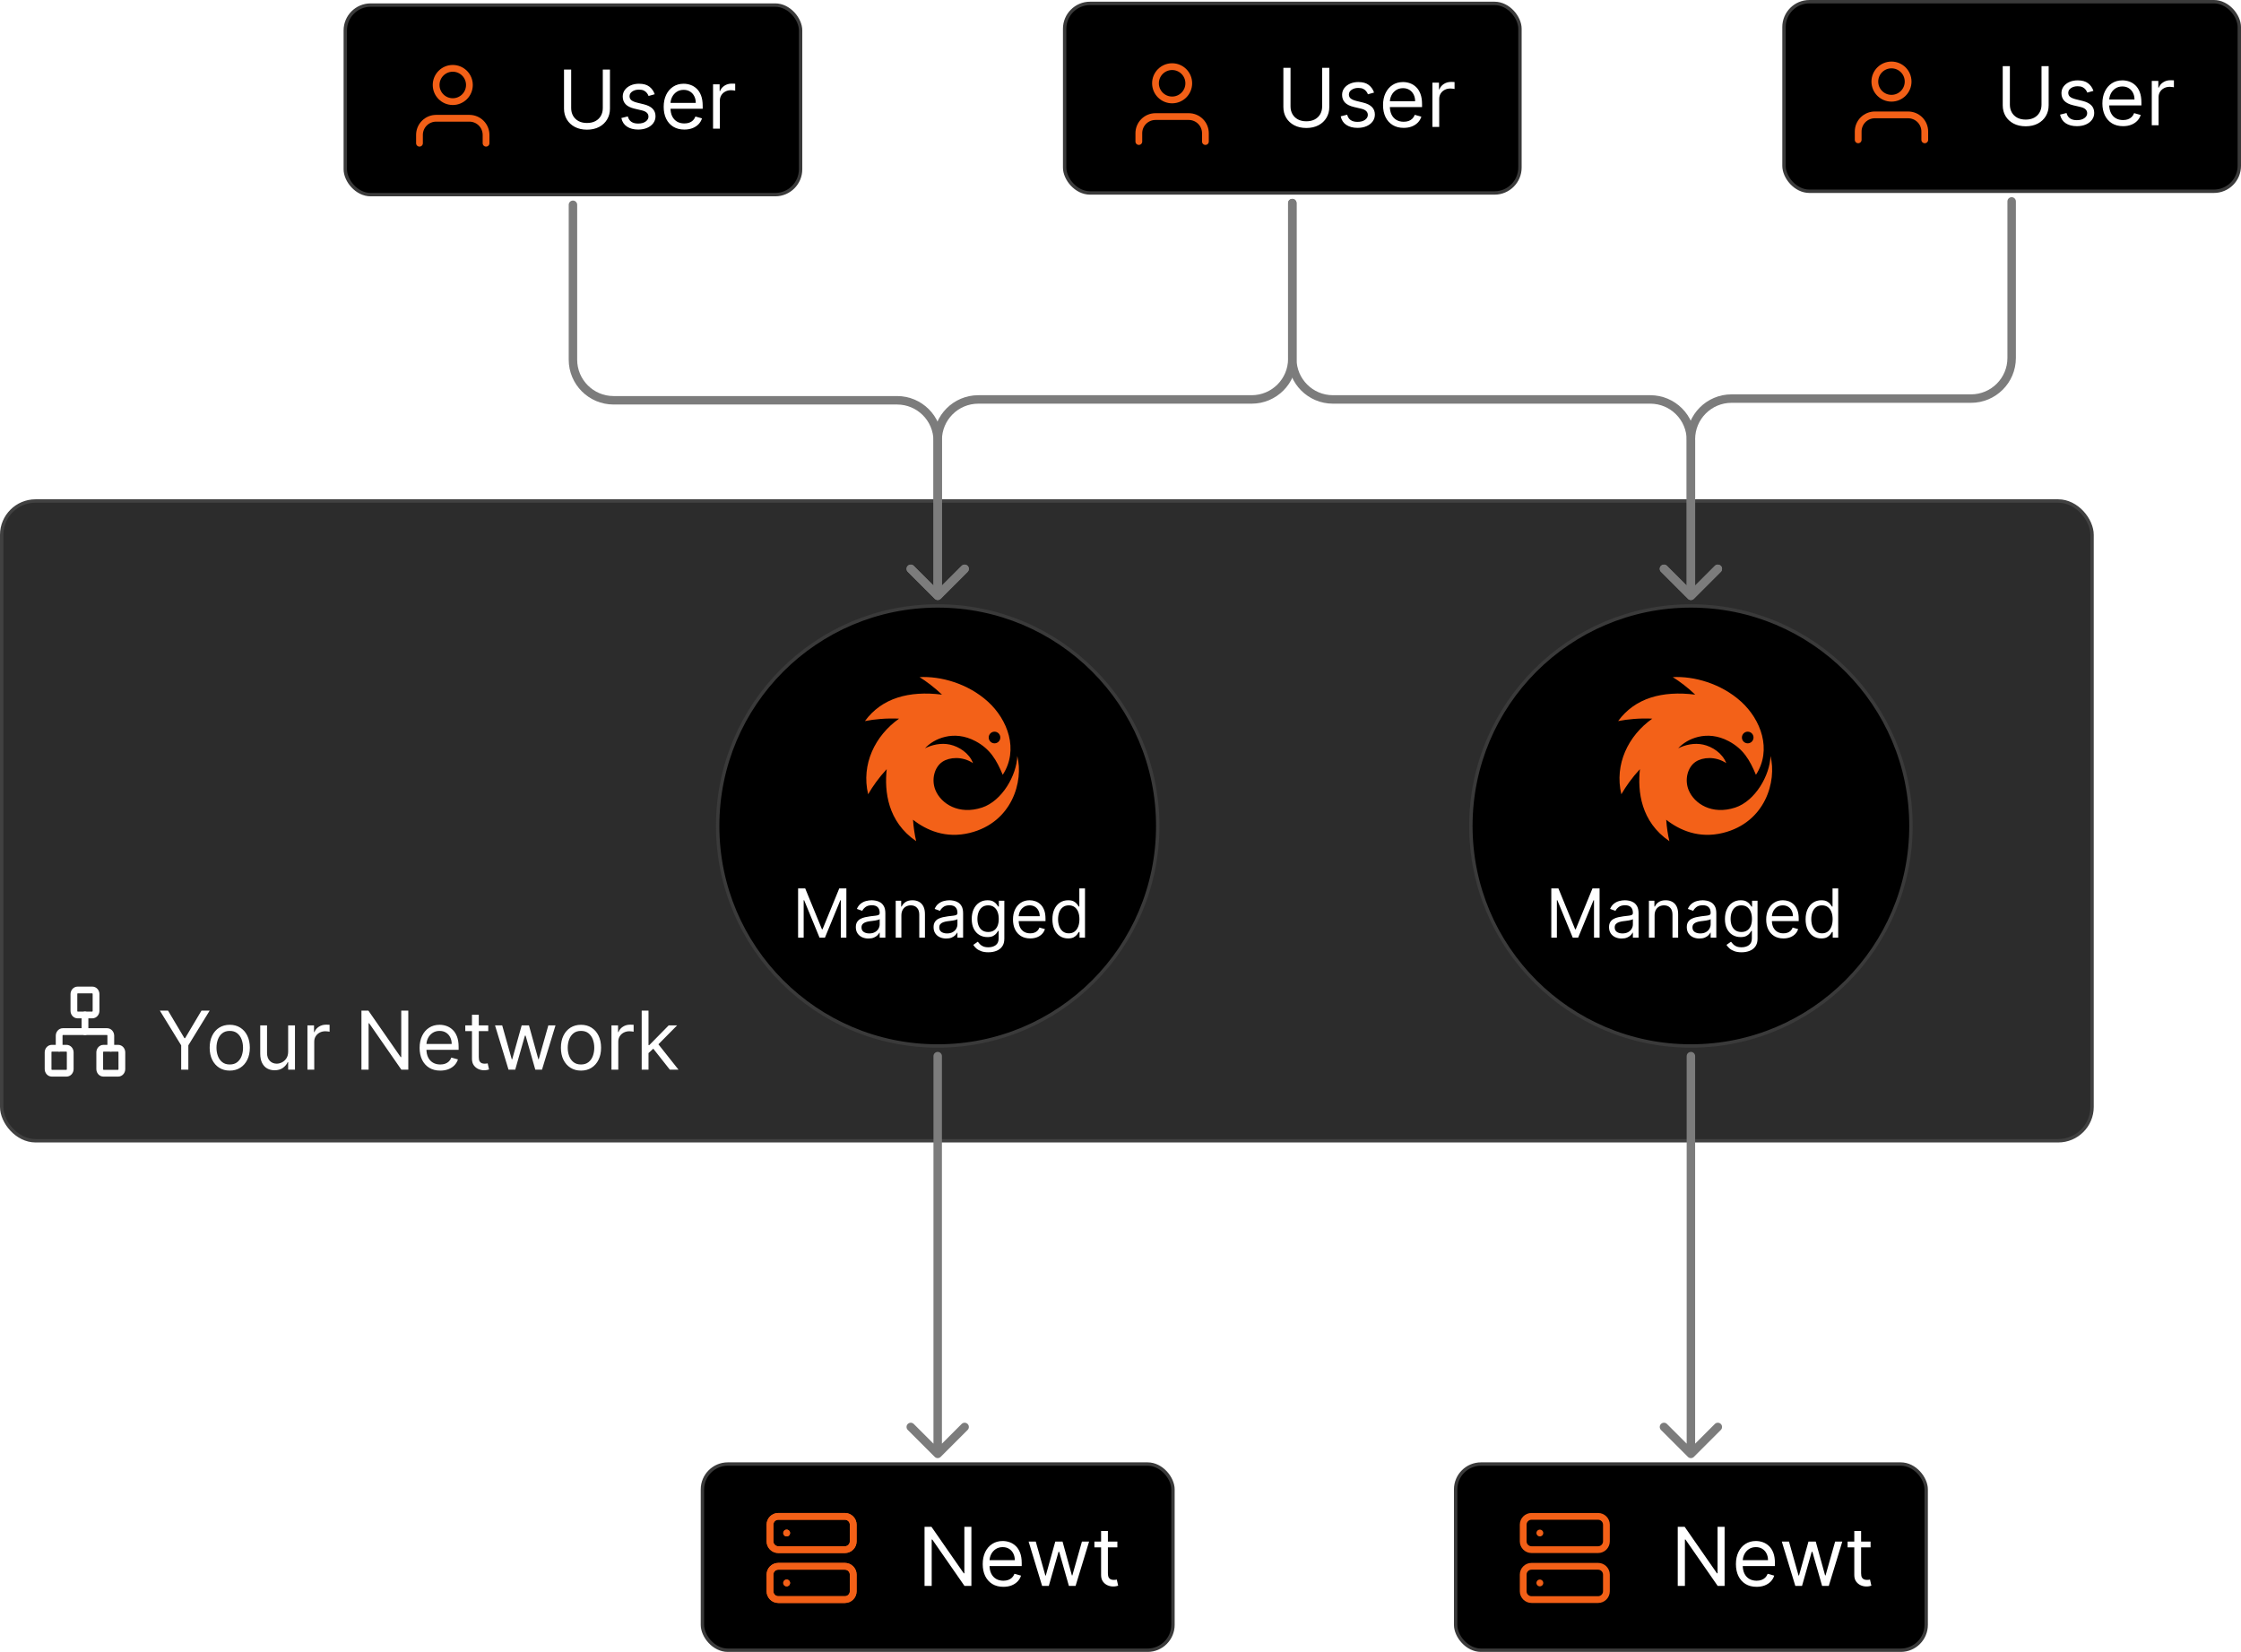 <svg width="1324" height="976" viewBox="0 0 1324 976" fill="none" xmlns="http://www.w3.org/2000/svg">
<rect x="1" y="296" width="1235" height="378" rx="20" fill="#2C2C2C" stroke="#414141" stroke-width="2"/>
<path d="M94.431 597.091H99.272L108.954 613.386H109.363L119.045 597.091H123.886L111.272 617.614V632H107.045V617.614L94.431 597.091ZM135.741 632.545C133.377 632.545 131.304 631.983 129.519 630.858C127.747 629.733 126.36 628.159 125.36 626.136C124.372 624.114 123.877 621.75 123.877 619.045C123.877 616.318 124.372 613.937 125.36 611.903C126.36 609.869 127.747 608.29 129.519 607.165C131.304 606.04 133.377 605.477 135.741 605.477C138.105 605.477 140.173 606.04 141.946 607.165C143.73 608.29 145.116 609.869 146.105 611.903C147.105 613.937 147.605 616.318 147.605 619.045C147.605 621.75 147.105 624.114 146.105 626.136C145.116 628.159 143.73 629.733 141.946 630.858C140.173 631.983 138.105 632.545 135.741 632.545ZM135.741 628.932C137.536 628.932 139.014 628.472 140.173 627.551C141.332 626.631 142.19 625.42 142.747 623.92C143.304 622.42 143.582 620.795 143.582 619.045C143.582 617.295 143.304 615.665 142.747 614.153C142.19 612.642 141.332 611.42 140.173 610.489C139.014 609.557 137.536 609.091 135.741 609.091C133.946 609.091 132.468 609.557 131.309 610.489C130.15 611.42 129.292 612.642 128.735 614.153C128.179 615.665 127.9 617.295 127.9 619.045C127.9 620.795 128.179 622.42 128.735 623.92C129.292 625.42 130.15 626.631 131.309 627.551C132.468 628.472 133.946 628.932 135.741 628.932ZM170.245 621.295V605.818H174.268V632H170.245V627.568H169.973C169.359 628.898 168.404 630.028 167.109 630.96C165.813 631.881 164.177 632.341 162.2 632.341C160.563 632.341 159.109 631.983 157.836 631.267C156.563 630.54 155.563 629.449 154.836 627.994C154.109 626.528 153.745 624.682 153.745 622.455V605.818H157.768V622.182C157.768 624.091 158.302 625.614 159.37 626.75C160.45 627.886 161.825 628.455 163.495 628.455C164.495 628.455 165.512 628.199 166.546 627.688C167.592 627.176 168.467 626.392 169.171 625.335C169.887 624.278 170.245 622.932 170.245 621.295ZM181.636 632V605.818H185.522V609.773H185.795C186.272 608.477 187.136 607.426 188.386 606.619C189.636 605.812 191.045 605.409 192.613 605.409C192.909 605.409 193.278 605.415 193.721 605.426C194.164 605.437 194.5 605.455 194.727 605.477V609.568C194.59 609.534 194.278 609.483 193.789 609.415C193.312 609.335 192.806 609.295 192.272 609.295C191 609.295 189.863 609.562 188.863 610.097C187.875 610.619 187.09 611.347 186.511 612.278C185.943 613.199 185.659 614.25 185.659 615.432V632H181.636ZM241.223 597.091V632H237.132L218.109 604.591H217.768V632H213.541V597.091H217.632L236.723 624.568H237.063V597.091H241.223ZM260.113 632.545C257.59 632.545 255.414 631.989 253.585 630.875C251.767 629.75 250.363 628.182 249.375 626.17C248.397 624.148 247.909 621.795 247.909 619.114C247.909 616.432 248.397 614.068 249.375 612.023C250.363 609.966 251.738 608.364 253.5 607.216C255.272 606.057 257.34 605.477 259.704 605.477C261.068 605.477 262.414 605.705 263.744 606.159C265.073 606.614 266.284 607.352 267.375 608.375C268.465 609.386 269.335 610.727 269.983 612.398C270.63 614.068 270.954 616.125 270.954 618.568V620.273H250.772V616.795H266.863C266.863 615.318 266.568 614 265.977 612.841C265.397 611.682 264.568 610.767 263.488 610.097C262.42 609.426 261.159 609.091 259.704 609.091C258.102 609.091 256.715 609.489 255.545 610.284C254.386 611.068 253.494 612.091 252.869 613.352C252.244 614.614 251.931 615.966 251.931 617.409V619.727C251.931 621.705 252.272 623.381 252.954 624.756C253.647 626.119 254.608 627.159 255.835 627.875C257.062 628.58 258.488 628.932 260.113 628.932C261.17 628.932 262.125 628.784 262.977 628.489C263.84 628.182 264.585 627.727 265.21 627.125C265.835 626.511 266.318 625.75 266.659 624.841L270.545 625.932C270.136 627.25 269.448 628.409 268.483 629.409C267.517 630.398 266.323 631.17 264.903 631.727C263.483 632.273 261.886 632.545 260.113 632.545ZM288.46 605.818V609.227H274.892V605.818H288.46ZM278.846 599.545H282.869V624.5C282.869 625.636 283.034 626.489 283.363 627.057C283.704 627.614 284.136 627.989 284.659 628.182C285.193 628.364 285.755 628.455 286.346 628.455C286.789 628.455 287.153 628.432 287.437 628.386C287.721 628.33 287.948 628.284 288.119 628.25L288.937 631.864C288.664 631.966 288.284 632.068 287.795 632.17C287.306 632.284 286.687 632.341 285.937 632.341C284.801 632.341 283.687 632.097 282.596 631.608C281.517 631.119 280.619 630.375 279.903 629.375C279.198 628.375 278.846 627.114 278.846 625.591V599.545ZM300.443 632L292.465 605.818H296.693L302.352 625.864H302.625L308.215 605.818H312.511L318.034 625.795H318.306L323.965 605.818H328.193L320.215 632H316.261L310.534 611.886H310.125L304.397 632H300.443ZM343.257 632.545C340.893 632.545 338.819 631.983 337.035 630.858C335.262 629.733 333.876 628.159 332.876 626.136C331.887 624.114 331.393 621.75 331.393 619.045C331.393 616.318 331.887 613.937 332.876 611.903C333.876 609.869 335.262 608.29 337.035 607.165C338.819 606.04 340.893 605.477 343.257 605.477C345.62 605.477 347.688 606.04 349.461 607.165C351.245 608.29 352.632 609.869 353.62 611.903C354.62 613.937 355.12 616.318 355.12 619.045C355.12 621.75 354.62 624.114 353.62 626.136C352.632 628.159 351.245 629.733 349.461 630.858C347.688 631.983 345.62 632.545 343.257 632.545ZM343.257 628.932C345.052 628.932 346.529 628.472 347.688 627.551C348.848 626.631 349.706 625.42 350.262 623.92C350.819 622.42 351.098 620.795 351.098 619.045C351.098 617.295 350.819 615.665 350.262 614.153C349.706 612.642 348.848 611.42 347.688 610.489C346.529 609.557 345.052 609.091 343.257 609.091C341.461 609.091 339.984 609.557 338.825 610.489C337.666 611.42 336.808 612.642 336.251 614.153C335.694 615.665 335.416 617.295 335.416 619.045C335.416 620.795 335.694 622.42 336.251 623.92C336.808 625.42 337.666 626.631 338.825 627.551C339.984 628.472 341.461 628.932 343.257 628.932ZM361.261 632V605.818H365.147V609.773H365.42C365.897 608.477 366.761 607.426 368.011 606.619C369.261 605.812 370.67 605.409 372.238 605.409C372.534 605.409 372.903 605.415 373.346 605.426C373.789 605.437 374.125 605.455 374.352 605.477V609.568C374.215 609.534 373.903 609.483 373.414 609.415C372.937 609.335 372.431 609.295 371.897 609.295C370.625 609.295 369.488 609.562 368.488 610.097C367.5 610.619 366.715 611.347 366.136 612.278C365.568 613.199 365.284 614.25 365.284 615.432V632H361.261ZM382.87 622.455L382.802 617.477H383.62L395.075 605.818H400.052L387.848 618.159H387.507L382.87 622.455ZM379.12 632V597.091H383.143V632H379.12ZM395.757 632L385.529 619.045L388.393 616.25L400.87 632H395.757Z" fill="white"/>
<path d="M69.82 619.333H61.102C59.899 619.333 58.923 620.434 58.923 621.792V631.625C58.923 632.983 59.899 634.083 61.102 634.083H69.82C71.024 634.083 72 632.983 72 631.625V621.792C72 620.434 71.024 619.333 69.82 619.333Z" stroke="white" stroke-width="4" stroke-linecap="round" stroke-linejoin="round"/>
<path d="M39.308 619.333H30.59C29.386 619.333 28.41 620.434 28.41 621.792V631.625C28.41 632.983 29.386 634.083 30.59 634.083H39.308C40.511 634.083 41.487 632.983 41.487 631.625V621.792C41.487 620.434 40.511 619.333 39.308 619.333Z" stroke="white" stroke-width="4" stroke-linecap="round" stroke-linejoin="round"/>
<path d="M54.563 584.917H45.846C44.642 584.917 43.666 586.017 43.666 587.375V597.208C43.666 598.566 44.642 599.667 45.846 599.667H54.563C55.767 599.667 56.743 598.566 56.743 597.208V587.375C56.743 586.017 55.767 584.917 54.563 584.917Z" stroke="white" stroke-width="4" stroke-linecap="round" stroke-linejoin="round"/>
<path d="M34.948 619.333V611.958C34.948 611.306 35.178 610.681 35.587 610.22C35.995 609.759 36.55 609.5 37.128 609.5H63.282C63.86 609.5 64.414 609.759 64.823 610.22C65.232 610.681 65.461 611.306 65.461 611.958V619.333" stroke="white" stroke-width="4" stroke-linecap="round" stroke-linejoin="round"/>
<path d="M50.205 609.5V599.667" stroke="white" stroke-width="4" stroke-linecap="round" stroke-linejoin="round"/>
<rect x="204" y="3" width="269" height="112" rx="15" fill="black" stroke="#3A3A3A" stroke-width="2"/>
<g filter="url(#filter0_d_19_506)">
<path d="M287.166 80.625V75.708C287.166 73.1 286.13 70.599 284.286 68.755C282.442 66.911 279.941 65.875 277.333 65.875H257.666C255.058 65.875 252.557 66.911 250.713 68.755C248.869 70.599 247.833 73.1 247.833 75.708V80.625M277.333 46.208C277.333 51.639 272.93 56.042 267.5 56.042C262.069 56.042 257.666 51.639 257.666 46.208C257.666 40.778 262.069 36.375 267.5 36.375C272.93 36.375 277.333 40.778 277.333 46.208Z" stroke="#F36017" stroke-width="4" stroke-linecap="round" stroke-linejoin="round"/>
</g>
<path d="M356.136 41.091H360.364V64.204C360.364 66.591 359.801 68.722 358.676 70.597C357.563 72.46 355.989 73.932 353.955 75.011C351.92 76.079 349.534 76.614 346.795 76.614C344.057 76.614 341.67 76.079 339.636 75.011C337.602 73.932 336.023 72.46 334.898 70.597C333.784 68.722 333.227 66.591 333.227 64.204V41.091H337.455V63.864C337.455 65.568 337.83 67.085 338.58 68.415C339.33 69.733 340.398 70.773 341.784 71.534C343.182 72.284 344.852 72.659 346.795 72.659C348.739 72.659 350.409 72.284 351.807 71.534C353.205 70.773 354.273 69.733 355.011 68.415C355.761 67.085 356.136 65.568 356.136 63.864V41.091ZM386.805 55.682L383.192 56.705C382.964 56.102 382.629 55.517 382.186 54.949C381.754 54.369 381.163 53.892 380.413 53.517C379.663 53.142 378.703 52.955 377.533 52.955C375.93 52.955 374.595 53.324 373.527 54.062C372.47 54.79 371.942 55.716 371.942 56.841C371.942 57.841 372.305 58.631 373.033 59.21C373.76 59.79 374.896 60.273 376.442 60.659L380.328 61.614C382.669 62.182 384.413 63.051 385.561 64.222C386.709 65.381 387.283 66.875 387.283 68.704C387.283 70.204 386.851 71.546 385.987 72.727C385.135 73.909 383.942 74.841 382.408 75.523C380.874 76.204 379.089 76.546 377.055 76.546C374.385 76.546 372.175 75.966 370.425 74.807C368.675 73.648 367.567 71.954 367.101 69.727L370.919 68.773C371.283 70.182 371.97 71.239 372.982 71.943C374.004 72.648 375.339 73 376.987 73C378.862 73 380.351 72.602 381.453 71.807C382.567 71 383.124 70.034 383.124 68.909C383.124 68 382.805 67.239 382.169 66.625C381.533 66 380.555 65.534 379.237 65.227L374.874 64.204C372.476 63.636 370.714 62.756 369.589 61.562C368.476 60.358 367.919 58.852 367.919 57.045C367.919 55.568 368.334 54.261 369.163 53.125C370.004 51.989 371.146 51.097 372.589 50.449C374.044 49.801 375.692 49.477 377.533 49.477C380.124 49.477 382.158 50.045 383.635 51.182C385.124 52.318 386.18 53.818 386.805 55.682ZM404.315 76.546C401.793 76.546 399.616 75.989 397.787 74.875C395.969 73.75 394.565 72.182 393.577 70.171C392.599 68.148 392.111 65.796 392.111 63.114C392.111 60.432 392.599 58.068 393.577 56.023C394.565 53.966 395.94 52.364 397.702 51.216C399.474 50.057 401.543 49.477 403.906 49.477C405.27 49.477 406.616 49.705 407.946 50.159C409.276 50.614 410.486 51.352 411.577 52.375C412.668 53.386 413.537 54.727 414.185 56.398C414.832 58.068 415.156 60.125 415.156 62.568V64.273H394.974V60.795H411.065C411.065 59.318 410.77 58 410.179 56.841C409.599 55.682 408.77 54.767 407.69 54.097C406.622 53.426 405.361 53.091 403.906 53.091C402.304 53.091 400.918 53.489 399.747 54.284C398.588 55.068 397.696 56.091 397.071 57.352C396.446 58.614 396.134 59.966 396.134 61.409V63.727C396.134 65.704 396.474 67.381 397.156 68.756C397.849 70.119 398.81 71.159 400.037 71.875C401.264 72.579 402.69 72.932 404.315 72.932C405.372 72.932 406.327 72.784 407.179 72.489C408.043 72.182 408.787 71.727 409.412 71.125C410.037 70.511 410.52 69.75 410.861 68.841L414.747 69.932C414.338 71.25 413.651 72.409 412.685 73.409C411.719 74.398 410.526 75.171 409.105 75.727C407.685 76.273 406.088 76.546 404.315 76.546ZM421.276 76V49.818H425.162V53.773H425.435C425.912 52.477 426.776 51.426 428.026 50.619C429.276 49.812 430.685 49.409 432.253 49.409C432.548 49.409 432.918 49.415 433.361 49.426C433.804 49.438 434.139 49.455 434.366 49.477V53.568C434.23 53.534 433.918 53.483 433.429 53.415C432.952 53.335 432.446 53.295 431.912 53.295C430.639 53.295 429.503 53.562 428.503 54.097C427.514 54.619 426.73 55.347 426.151 56.278C425.582 57.199 425.298 58.25 425.298 59.432V76H421.276Z" fill="white"/>
<rect x="629" y="2" width="269" height="112" rx="15" fill="black" stroke="#3A3A3A" stroke-width="2"/>
<g filter="url(#filter1_d_19_506)">
<path d="M712.166 79.625V74.708C712.166 72.1 711.13 69.599 709.286 67.755C707.442 65.911 704.941 64.875 702.333 64.875H682.666C680.058 64.875 677.557 65.911 675.713 67.755C673.869 69.599 672.833 72.1 672.833 74.708V79.625M702.333 45.208C702.333 50.639 697.93 55.042 692.5 55.042C687.069 55.042 682.666 50.639 682.666 45.208C682.666 39.778 687.069 35.375 692.5 35.375C697.93 35.375 702.333 39.778 702.333 45.208Z" stroke="#F36017" stroke-width="4" stroke-linecap="round" stroke-linejoin="round"/>
</g>
<path d="M781.136 40.091H785.364V63.205C785.364 65.591 784.801 67.722 783.676 69.597C782.563 71.46 780.989 72.932 778.955 74.011C776.92 75.079 774.534 75.614 771.795 75.614C769.057 75.614 766.67 75.079 764.636 74.011C762.602 72.932 761.023 71.46 759.898 69.597C758.784 67.722 758.227 65.591 758.227 63.205V40.091H762.455V62.864C762.455 64.568 762.83 66.085 763.58 67.415C764.33 68.733 765.398 69.773 766.784 70.534C768.182 71.284 769.852 71.659 771.795 71.659C773.739 71.659 775.409 71.284 776.807 70.534C778.205 69.773 779.273 68.733 780.011 67.415C780.761 66.085 781.136 64.568 781.136 62.864V40.091ZM811.805 54.682L808.192 55.705C807.964 55.102 807.629 54.517 807.186 53.949C806.754 53.369 806.163 52.892 805.413 52.517C804.663 52.142 803.703 51.955 802.533 51.955C800.93 51.955 799.595 52.324 798.527 53.062C797.47 53.79 796.942 54.716 796.942 55.841C796.942 56.841 797.305 57.631 798.033 58.21C798.76 58.79 799.896 59.273 801.442 59.659L805.328 60.614C807.669 61.182 809.413 62.051 810.561 63.222C811.709 64.381 812.283 65.875 812.283 67.704C812.283 69.204 811.851 70.546 810.987 71.727C810.135 72.909 808.942 73.841 807.408 74.523C805.874 75.204 804.089 75.546 802.055 75.546C799.385 75.546 797.175 74.966 795.425 73.807C793.675 72.648 792.567 70.954 792.101 68.727L795.919 67.773C796.283 69.182 796.97 70.239 797.982 70.943C799.004 71.648 800.339 72 801.987 72C803.862 72 805.351 71.602 806.453 70.807C807.567 70 808.124 69.034 808.124 67.909C808.124 67 807.805 66.239 807.169 65.625C806.533 65 805.555 64.534 804.237 64.227L799.874 63.205C797.476 62.636 795.714 61.756 794.589 60.562C793.476 59.358 792.919 57.852 792.919 56.045C792.919 54.568 793.334 53.261 794.163 52.125C795.004 50.989 796.146 50.097 797.589 49.449C799.044 48.801 800.692 48.477 802.533 48.477C805.124 48.477 807.158 49.045 808.635 50.182C810.124 51.318 811.18 52.818 811.805 54.682ZM829.315 75.546C826.793 75.546 824.616 74.989 822.787 73.875C820.969 72.75 819.565 71.182 818.577 69.171C817.599 67.148 817.111 64.796 817.111 62.114C817.111 59.432 817.599 57.068 818.577 55.023C819.565 52.966 820.94 51.364 822.702 50.216C824.474 49.057 826.543 48.477 828.906 48.477C830.27 48.477 831.616 48.705 832.946 49.159C834.276 49.614 835.486 50.352 836.577 51.375C837.668 52.386 838.537 53.727 839.185 55.398C839.832 57.068 840.156 59.125 840.156 61.568V63.273H819.974V59.795H836.065C836.065 58.318 835.77 57 835.179 55.841C834.599 54.682 833.77 53.767 832.69 53.097C831.622 52.426 830.361 52.091 828.906 52.091C827.304 52.091 825.918 52.489 824.747 53.284C823.588 54.068 822.696 55.091 822.071 56.352C821.446 57.614 821.134 58.966 821.134 60.409V62.727C821.134 64.704 821.474 66.381 822.156 67.756C822.849 69.119 823.81 70.159 825.037 70.875C826.264 71.579 827.69 71.932 829.315 71.932C830.372 71.932 831.327 71.784 832.179 71.489C833.043 71.182 833.787 70.727 834.412 70.125C835.037 69.511 835.52 68.75 835.861 67.841L839.747 68.932C839.338 70.25 838.651 71.409 837.685 72.409C836.719 73.398 835.526 74.171 834.105 74.727C832.685 75.273 831.088 75.546 829.315 75.546ZM846.276 75V48.818H850.162V52.773H850.435C850.912 51.477 851.776 50.426 853.026 49.619C854.276 48.812 855.685 48.409 857.253 48.409C857.548 48.409 857.918 48.415 858.361 48.426C858.804 48.438 859.139 48.455 859.366 48.477V52.568C859.23 52.534 858.918 52.483 858.429 52.415C857.952 52.335 857.446 52.295 856.912 52.295C855.639 52.295 854.503 52.562 853.503 53.097C852.514 53.619 851.73 54.347 851.151 55.278C850.582 56.199 850.298 57.25 850.298 58.432V75H846.276Z" fill="white"/>
<rect x="1054" y="1" width="269" height="112" rx="15" fill="black" stroke="#3A3A3A" stroke-width="2"/>
<g filter="url(#filter2_d_19_506)">
<path d="M1137.17 78.625V73.708C1137.17 71.1 1136.13 68.599 1134.29 66.755C1132.44 64.911 1129.94 63.875 1127.33 63.875H1107.67C1105.06 63.875 1102.56 64.911 1100.71 66.755C1098.87 68.599 1097.83 71.1 1097.83 73.708V78.625M1127.33 44.208C1127.33 49.639 1122.93 54.042 1117.5 54.042C1112.07 54.042 1107.67 49.639 1107.67 44.208C1107.67 38.778 1112.07 34.375 1117.5 34.375C1122.93 34.375 1127.33 38.778 1127.33 44.208Z" stroke="#F36017" stroke-width="4" stroke-linecap="round" stroke-linejoin="round"/>
</g>
<path d="M1206.14 39.091H1210.36V62.205C1210.36 64.591 1209.8 66.722 1208.68 68.597C1207.56 70.46 1205.99 71.932 1203.95 73.011C1201.92 74.079 1199.53 74.614 1196.8 74.614C1194.06 74.614 1191.67 74.079 1189.64 73.011C1187.6 71.932 1186.02 70.46 1184.9 68.597C1183.78 66.722 1183.23 64.591 1183.23 62.205V39.091H1187.45V61.864C1187.45 63.568 1187.83 65.085 1188.58 66.415C1189.33 67.733 1190.4 68.773 1191.78 69.534C1193.18 70.284 1194.85 70.659 1196.8 70.659C1198.74 70.659 1200.41 70.284 1201.81 69.534C1203.2 68.773 1204.27 67.733 1205.01 66.415C1205.76 65.085 1206.14 63.568 1206.14 61.864V39.091ZM1236.81 53.682L1233.19 54.705C1232.96 54.102 1232.63 53.517 1232.19 52.949C1231.75 52.369 1231.16 51.892 1230.41 51.517C1229.66 51.142 1228.7 50.955 1227.53 50.955C1225.93 50.955 1224.6 51.324 1223.53 52.062C1222.47 52.79 1221.94 53.716 1221.94 54.841C1221.94 55.841 1222.31 56.631 1223.03 57.21C1223.76 57.79 1224.9 58.273 1226.44 58.659L1230.33 59.614C1232.67 60.182 1234.41 61.051 1235.56 62.222C1236.71 63.381 1237.28 64.875 1237.28 66.704C1237.28 68.204 1236.85 69.546 1235.99 70.727C1235.13 71.909 1233.94 72.841 1232.41 73.523C1230.87 74.204 1229.09 74.546 1227.06 74.546C1224.38 74.546 1222.17 73.966 1220.42 72.807C1218.67 71.648 1217.57 69.954 1217.1 67.727L1220.92 66.773C1221.28 68.182 1221.97 69.239 1222.98 69.943C1224 70.648 1225.34 71 1226.99 71C1228.86 71 1230.35 70.602 1231.45 69.807C1232.57 69 1233.12 68.034 1233.12 66.909C1233.12 66 1232.81 65.239 1232.17 64.625C1231.53 64 1230.56 63.534 1229.24 63.227L1224.87 62.205C1222.48 61.636 1220.71 60.756 1219.59 59.562C1218.48 58.358 1217.92 56.852 1217.92 55.045C1217.92 53.568 1218.33 52.261 1219.16 51.125C1220 49.989 1221.15 49.097 1222.59 48.449C1224.04 47.801 1225.69 47.477 1227.53 47.477C1230.12 47.477 1232.16 48.045 1233.63 49.182C1235.12 50.318 1236.18 51.818 1236.81 53.682ZM1254.32 74.546C1251.79 74.546 1249.62 73.989 1247.79 72.875C1245.97 71.75 1244.57 70.182 1243.58 68.171C1242.6 66.148 1242.11 63.795 1242.11 61.114C1242.11 58.432 1242.6 56.068 1243.58 54.023C1244.57 51.966 1245.94 50.364 1247.7 49.216C1249.47 48.057 1251.54 47.477 1253.91 47.477C1255.27 47.477 1256.62 47.705 1257.95 48.159C1259.28 48.614 1260.49 49.352 1261.58 50.375C1262.67 51.386 1263.54 52.727 1264.18 54.398C1264.83 56.068 1265.16 58.125 1265.16 60.568V62.273H1244.97V58.795H1261.07C1261.07 57.318 1260.77 56 1260.18 54.841C1259.6 53.682 1258.77 52.767 1257.69 52.097C1256.62 51.426 1255.36 51.091 1253.91 51.091C1252.3 51.091 1250.92 51.489 1249.75 52.284C1248.59 53.068 1247.7 54.091 1247.07 55.352C1246.45 56.614 1246.13 57.966 1246.13 59.409V61.727C1246.13 63.705 1246.47 65.381 1247.16 66.756C1247.85 68.119 1248.81 69.159 1250.04 69.875C1251.26 70.579 1252.69 70.932 1254.32 70.932C1255.37 70.932 1256.33 70.784 1257.18 70.489C1258.04 70.182 1258.79 69.727 1259.41 69.125C1260.04 68.511 1260.52 67.75 1260.86 66.841L1264.75 67.932C1264.34 69.25 1263.65 70.409 1262.68 71.409C1261.72 72.398 1260.53 73.171 1259.11 73.727C1257.68 74.273 1256.09 74.546 1254.32 74.546ZM1271.28 74V47.818H1275.16V51.773H1275.43C1275.91 50.477 1276.78 49.426 1278.03 48.619C1279.28 47.812 1280.68 47.409 1282.25 47.409C1282.55 47.409 1282.92 47.415 1283.36 47.426C1283.8 47.438 1284.14 47.455 1284.37 47.477V51.568C1284.23 51.534 1283.92 51.483 1283.43 51.415C1282.95 51.335 1282.45 51.295 1281.91 51.295C1280.64 51.295 1279.5 51.562 1278.5 52.097C1277.51 52.619 1276.73 53.347 1276.15 54.278C1275.58 55.199 1275.3 56.25 1275.3 57.432V74H1271.28Z" fill="white"/>
<rect x="860" y="865" width="278" height="110" rx="15" fill="black" stroke="#3A3A3A" stroke-width="2"/>
<path d="M1018.91 902.091V937H1014.82L995.795 909.591H995.455V937H991.227V902.091H995.318L1014.41 929.568H1014.75V902.091H1018.91ZM1037.8 937.545C1035.28 937.545 1033.1 936.989 1031.27 935.875C1029.45 934.75 1028.05 933.182 1027.06 931.17C1026.08 929.148 1025.6 926.795 1025.6 924.114C1025.6 921.432 1026.08 919.068 1027.06 917.023C1028.05 914.966 1029.42 913.364 1031.19 912.216C1032.96 911.057 1035.03 910.477 1037.39 910.477C1038.75 910.477 1040.1 910.705 1041.43 911.159C1042.76 911.614 1043.97 912.352 1045.06 913.375C1046.15 914.386 1047.02 915.727 1047.67 917.398C1048.32 919.068 1048.64 921.125 1048.64 923.568V925.273H1028.46V921.795H1044.55C1044.55 920.318 1044.25 919 1043.66 917.841C1043.08 916.682 1042.25 915.767 1041.17 915.097C1040.11 914.426 1038.85 914.091 1037.39 914.091C1035.79 914.091 1034.4 914.489 1033.23 915.284C1032.07 916.068 1031.18 917.091 1030.56 918.352C1029.93 919.614 1029.62 920.966 1029.62 922.409V924.727C1029.62 926.705 1029.96 928.381 1030.64 929.756C1031.33 931.119 1032.29 932.159 1033.52 932.875C1034.75 933.58 1036.17 933.932 1037.8 933.932C1038.86 933.932 1039.81 933.784 1040.66 933.489C1041.53 933.182 1042.27 932.727 1042.9 932.125C1043.52 931.511 1044 930.75 1044.35 929.841L1048.23 930.932C1047.82 932.25 1047.13 933.409 1046.17 934.409C1045.2 935.398 1044.01 936.17 1042.59 936.727C1041.17 937.273 1039.57 937.545 1037.8 937.545ZM1060.69 937L1052.71 910.818H1056.94L1062.6 930.864H1062.87L1068.46 910.818H1072.76L1078.28 930.795H1078.56L1084.21 910.818H1088.44L1080.46 937H1076.51L1070.78 916.886H1070.37L1064.65 937H1060.69ZM1105.15 910.818V914.227H1091.58V910.818H1105.15ZM1095.53 904.545H1099.56V929.5C1099.56 930.636 1099.72 931.489 1100.05 932.057C1100.39 932.614 1100.82 932.989 1101.35 933.182C1101.88 933.364 1102.44 933.455 1103.03 933.455C1103.48 933.455 1103.84 933.432 1104.12 933.386C1104.41 933.33 1104.63 933.284 1104.81 933.25L1105.62 936.864C1105.35 936.966 1104.97 937.068 1104.48 937.17C1103.99 937.284 1103.37 937.341 1102.62 937.341C1101.49 937.341 1100.37 937.097 1099.28 936.608C1098.2 936.119 1097.31 935.375 1096.59 934.375C1095.88 933.375 1095.53 932.114 1095.53 930.591V904.545Z" fill="white"/>
<path d="M944.167 895.917H904.834C902.118 895.917 899.917 898.118 899.917 900.833V910.667C899.917 913.382 902.118 915.583 904.834 915.583H944.167C946.882 915.583 949.084 913.382 949.084 910.667V900.833C949.084 898.118 946.882 895.917 944.167 895.917Z" stroke="#F36017" stroke-width="4" stroke-linecap="round" stroke-linejoin="round"/>
<path d="M944.167 925.417H904.834C902.118 925.417 899.917 927.618 899.917 930.333V940.167C899.917 942.882 902.118 945.083 904.834 945.083H944.167C946.882 945.083 949.084 942.882 949.084 940.167V930.333C949.084 927.618 946.882 925.417 944.167 925.417Z" stroke="#F36017" stroke-width="4" stroke-linecap="round" stroke-linejoin="round"/>
<path d="M909.75 905.75H909.774" stroke="#F36017" stroke-width="4" stroke-linecap="round" stroke-linejoin="round"/>
<path d="M909.75 935.25H909.774" stroke="#F36017" stroke-width="4" stroke-linecap="round" stroke-linejoin="round"/>
<circle cx="999" cy="488" r="130" fill="black" stroke="#3A3A3A" stroke-width="2"/>
<g clip-path="url(#clip0_19_506)">
<path d="M1032.57 432.296C1034.46 432.296 1035.99 433.838 1035.99 435.74C1035.99 437.642 1034.46 439.185 1032.57 439.185C1030.67 439.185 1029.14 437.642 1029.14 435.74C1029.14 433.838 1030.67 432.296 1032.57 432.296ZM1046.02 446.67C1045.67 458.111 1036.99 473.234 1025.21 477.123C1011.44 481.666 1001 474.85 997.684 466.86C995.104 460.634 997.053 453.187 1001.87 450.035C1005.94 447.373 1013.51 446.67 1019.87 450.876C1017.64 444.987 1011.62 441.117 1006.28 439.94C1000.95 438.762 995.448 440.108 991.491 442.127C996.566 436.491 1008.45 431.017 1021.36 437.921C1030.02 442.547 1033.75 449.025 1037.42 457.774C1047.05 442.968 1040.34 425.134 1028.65 414.534C1016.72 403.727 1000.61 399.391 988.281 400.068C992.349 402.592 997.13 406.195 1001.55 410.412C982.031 407.972 965.948 412.431 956 426.031C961.557 424.929 968.886 424.237 976.18 424.599C961.963 434.668 953.706 451.605 957.904 469.279C960.469 464.773 964.305 459.359 968.871 454.453C967.467 467.645 969.417 485.479 986.29 497C985.429 493.383 984.732 488.984 984.414 484.328C992.307 490.519 1003.77 495.621 1017.98 492.097C1043.09 485.872 1049.8 461.476 1046.02 446.67Z" fill="#F36118"/>
</g>
<path d="M916.523 524.909H920.727L930.614 549.057H930.955L940.841 524.909H945.045V554H941.75V531.898H941.466L932.375 554H929.193L920.102 531.898H919.818V554H916.523V524.909ZM958.075 554.511C956.692 554.511 955.437 554.251 954.31 553.73C953.183 553.2 952.289 552.438 951.626 551.443C950.963 550.439 950.631 549.227 950.631 547.807C950.631 546.557 950.878 545.544 951.37 544.767C951.862 543.981 952.521 543.366 953.344 542.92C954.168 542.475 955.077 542.144 956.072 541.926C957.076 541.699 958.084 541.519 959.097 541.386C960.423 541.216 961.498 541.088 962.322 541.003C963.155 540.908 963.761 540.752 964.14 540.534C964.528 540.316 964.722 539.937 964.722 539.398V539.284C964.722 537.883 964.339 536.794 963.572 536.017C962.814 535.241 961.664 534.852 960.12 534.852C958.52 534.852 957.265 535.203 956.356 535.903C955.447 536.604 954.808 537.352 954.438 538.148L951.256 537.011C951.825 535.686 952.582 534.653 953.529 533.915C954.486 533.167 955.527 532.646 956.654 532.352C957.79 532.049 958.908 531.898 960.006 531.898C960.707 531.898 961.512 531.983 962.421 532.153C963.34 532.314 964.225 532.651 965.077 533.162C965.939 533.673 966.654 534.445 967.222 535.477C967.79 536.509 968.075 537.892 968.075 539.625V554H964.722V551.045H964.552C964.325 551.519 963.946 552.026 963.415 552.565C962.885 553.105 962.18 553.564 961.299 553.943C960.418 554.322 959.344 554.511 958.075 554.511ZM958.586 551.5C959.912 551.5 961.029 551.24 961.938 550.719C962.857 550.198 963.548 549.526 964.012 548.702C964.486 547.878 964.722 547.011 964.722 546.102V543.034C964.58 543.205 964.268 543.361 963.785 543.503C963.311 543.635 962.762 543.754 962.137 543.858C961.522 543.953 960.92 544.038 960.333 544.114C959.755 544.18 959.287 544.237 958.927 544.284C958.056 544.398 957.241 544.582 956.484 544.838C955.736 545.084 955.129 545.458 954.665 545.96C954.211 546.453 953.984 547.125 953.984 547.977C953.984 549.142 954.415 550.023 955.276 550.619C956.147 551.206 957.251 551.5 958.586 551.5ZM977.545 540.875V554H974.193V532.182H977.432V535.591H977.716C978.227 534.483 979.004 533.593 980.045 532.92C981.087 532.239 982.432 531.898 984.08 531.898C985.557 531.898 986.849 532.201 987.957 532.807C989.065 533.403 989.927 534.312 990.543 535.534C991.158 536.746 991.466 538.28 991.466 540.136V554H988.114V540.364C988.114 538.65 987.669 537.314 986.778 536.358C985.888 535.392 984.667 534.909 983.114 534.909C982.044 534.909 981.087 535.141 980.244 535.605C979.411 536.069 978.753 536.746 978.27 537.636C977.787 538.527 977.545 539.606 977.545 540.875ZM1004.01 554.511C1002.63 554.511 1001.37 554.251 1000.25 553.73C999.121 553.2 998.226 552.438 997.563 551.443C996.9 550.439 996.569 549.227 996.569 547.807C996.569 546.557 996.815 545.544 997.308 544.767C997.8 543.981 998.458 543.366 999.282 542.92C1000.11 542.475 1001.01 542.144 1002.01 541.926C1003.01 541.699 1004.02 541.519 1005.03 541.386C1006.36 541.216 1007.44 541.088 1008.26 541.003C1009.09 540.908 1009.7 540.752 1010.08 540.534C1010.47 540.316 1010.66 539.937 1010.66 539.398V539.284C1010.66 537.883 1010.28 536.794 1009.51 536.017C1008.75 535.241 1007.6 534.852 1006.06 534.852C1004.46 534.852 1003.2 535.203 1002.29 535.903C1001.38 536.604 1000.75 537.352 1000.38 538.148L997.194 537.011C997.762 535.686 998.52 534.653 999.467 533.915C1000.42 533.167 1001.46 532.646 1002.59 532.352C1003.73 532.049 1004.85 531.898 1005.94 531.898C1006.64 531.898 1007.45 531.983 1008.36 532.153C1009.28 532.314 1010.16 532.651 1011.01 533.162C1011.88 533.673 1012.59 534.445 1013.16 535.477C1013.73 536.509 1014.01 537.892 1014.01 539.625V554H1010.66V551.045H1010.49C1010.26 551.519 1009.88 552.026 1009.35 552.565C1008.82 553.105 1008.12 553.564 1007.24 553.943C1006.36 554.322 1005.28 554.511 1004.01 554.511ZM1004.52 551.5C1005.85 551.5 1006.97 551.24 1007.88 550.719C1008.79 550.198 1009.49 549.526 1009.95 548.702C1010.42 547.878 1010.66 547.011 1010.66 546.102V543.034C1010.52 543.205 1010.21 543.361 1009.72 543.503C1009.25 543.635 1008.7 543.754 1008.07 543.858C1007.46 543.953 1006.86 544.038 1006.27 544.114C1005.69 544.18 1005.22 544.237 1004.86 544.284C1003.99 544.398 1003.18 544.582 1002.42 544.838C1001.67 545.084 1001.07 545.458 1000.6 545.96C1000.15 546.453 999.921 547.125 999.921 547.977C999.921 549.142 1000.35 550.023 1001.21 550.619C1002.08 551.206 1003.19 551.5 1004.52 551.5ZM1028.94 562.636C1027.32 562.636 1025.93 562.428 1024.76 562.011C1023.6 561.604 1022.63 561.064 1021.85 560.392C1021.08 559.729 1020.47 559.019 1020.02 558.261L1022.69 556.386C1022.99 556.784 1023.37 557.239 1023.84 557.75C1024.3 558.271 1024.94 558.721 1025.74 559.099C1026.56 559.488 1027.62 559.682 1028.94 559.682C1030.7 559.682 1032.15 559.256 1033.3 558.403C1034.44 557.551 1035.02 556.216 1035.02 554.398V549.966H1034.73C1034.49 550.364 1034.14 550.856 1033.68 551.443C1033.24 552.021 1032.59 552.537 1031.75 552.991C1030.92 553.437 1029.79 553.659 1028.37 553.659C1026.61 553.659 1025.03 553.242 1023.62 552.409C1022.23 551.576 1021.13 550.364 1020.32 548.773C1019.51 547.182 1019.11 545.25 1019.11 542.977C1019.11 540.742 1019.5 538.796 1020.29 537.139C1021.07 535.473 1022.17 534.185 1023.57 533.276C1024.97 532.357 1026.59 531.898 1028.43 531.898C1029.85 531.898 1030.97 532.134 1031.81 532.608C1032.65 533.072 1033.29 533.602 1033.74 534.199C1034.19 534.786 1034.54 535.269 1034.79 535.648H1035.13V532.182H1038.37V554.625C1038.37 556.5 1037.94 558.025 1037.09 559.199C1036.25 560.383 1035.11 561.249 1033.68 561.798C1032.26 562.357 1030.68 562.636 1028.94 562.636ZM1028.82 550.648C1030.17 550.648 1031.3 550.34 1032.23 549.724C1033.16 549.109 1033.87 548.223 1034.35 547.068C1034.83 545.913 1035.07 544.53 1035.07 542.92C1035.07 541.348 1034.84 539.961 1034.36 538.759C1033.89 537.556 1033.19 536.614 1032.26 535.932C1031.33 535.25 1030.19 534.909 1028.82 534.909C1027.4 534.909 1026.22 535.269 1025.27 535.989C1024.34 536.708 1023.63 537.674 1023.16 538.886C1022.69 540.098 1022.46 541.443 1022.46 542.92C1022.46 544.436 1022.7 545.776 1023.17 546.94C1023.65 548.096 1024.36 549.005 1025.3 549.668C1026.25 550.321 1027.42 550.648 1028.82 550.648ZM1053.65 554.455C1051.55 554.455 1049.74 553.991 1048.21 553.062C1046.7 552.125 1045.53 550.818 1044.7 549.142C1043.89 547.456 1043.48 545.496 1043.48 543.261C1043.48 541.027 1043.89 539.057 1044.7 537.352C1045.53 535.638 1046.67 534.303 1048.14 533.347C1049.62 532.381 1051.34 531.898 1053.31 531.898C1054.45 531.898 1055.57 532.087 1056.68 532.466C1057.79 532.845 1058.8 533.46 1059.7 534.312C1060.61 535.155 1061.34 536.273 1061.88 537.665C1062.42 539.057 1062.69 540.771 1062.69 542.807V544.227H1045.87V541.33H1059.28C1059.28 540.098 1059.03 539 1058.54 538.034C1058.06 537.068 1057.37 536.306 1056.47 535.747C1055.58 535.188 1054.52 534.909 1053.31 534.909C1051.98 534.909 1050.82 535.241 1049.85 535.903C1048.88 536.557 1048.14 537.409 1047.62 538.46C1047.1 539.511 1046.84 540.638 1046.84 541.841V543.773C1046.84 545.42 1047.12 546.817 1047.69 547.963C1048.27 549.099 1049.07 549.966 1050.09 550.562C1051.11 551.15 1052.3 551.443 1053.65 551.443C1054.53 551.443 1055.33 551.32 1056.04 551.074C1056.76 550.818 1057.38 550.439 1057.9 549.938C1058.42 549.426 1058.82 548.792 1059.11 548.034L1062.35 548.943C1062.01 550.042 1061.43 551.008 1060.63 551.841C1059.82 552.665 1058.83 553.309 1057.64 553.773C1056.46 554.227 1055.13 554.455 1053.65 554.455ZM1076.03 554.455C1074.21 554.455 1072.6 553.995 1071.21 553.077C1069.82 552.149 1068.73 550.842 1067.94 549.156C1067.16 547.461 1066.76 545.458 1066.76 543.148C1066.76 540.856 1067.16 538.867 1067.94 537.182C1068.73 535.496 1069.82 534.194 1071.22 533.276C1072.63 532.357 1074.25 531.898 1076.08 531.898C1077.5 531.898 1078.63 532.134 1079.45 532.608C1080.28 533.072 1080.92 533.602 1081.35 534.199C1081.8 534.786 1082.14 535.269 1082.39 535.648H1082.67V524.909H1086.03V554H1082.79V550.648H1082.39C1082.14 551.045 1081.79 551.547 1081.34 552.153C1080.88 552.75 1080.23 553.285 1079.39 553.759C1078.55 554.223 1077.43 554.455 1076.03 554.455ZM1076.48 551.443C1077.82 551.443 1078.96 551.093 1079.89 550.392C1080.82 549.682 1081.52 548.702 1082.01 547.452C1082.49 546.192 1082.73 544.739 1082.73 543.091C1082.73 541.462 1082.49 540.037 1082.02 538.815C1081.55 537.584 1080.85 536.628 1079.92 535.946C1078.99 535.255 1077.84 534.909 1076.48 534.909C1075.06 534.909 1073.88 535.274 1072.93 536.003C1071.99 536.723 1071.29 537.703 1070.81 538.943C1070.35 540.174 1070.12 541.557 1070.12 543.091C1070.12 544.644 1070.35 546.055 1070.83 547.324C1071.31 548.583 1072.02 549.587 1072.96 550.335C1073.9 551.074 1075.08 551.443 1076.48 551.443Z" fill="white"/>
<path d="M1001.5 624C1001.5 622.619 1000.38 621.5 999 621.5C997.619 621.5 996.5 622.619 996.5 624H999H1001.5ZM997.232 860.768C998.209 861.744 999.791 861.744 1000.77 860.768L1016.68 844.858C1017.65 843.882 1017.65 842.299 1016.68 841.322C1015.7 840.346 1014.12 840.346 1013.14 841.322L999 855.464L984.858 841.322C983.882 840.346 982.299 840.346 981.322 841.322C980.346 842.299 980.346 843.882 981.322 844.858L997.232 860.768ZM999 624H996.5V859H999H1001.5V624H999Z" fill="#7C7C7C"/>
<rect x="415" y="865" width="278" height="110" rx="15" fill="black" stroke="#3A3A3A" stroke-width="2"/>
<path d="M573.909 902.091V937H569.818L550.795 909.591H550.455V937H546.227V902.091H550.318L569.409 929.568H569.75V902.091H573.909ZM592.8 937.545C590.277 937.545 588.101 936.989 586.271 935.875C584.453 934.75 583.05 933.182 582.061 931.17C581.084 929.148 580.595 926.795 580.595 924.114C580.595 921.432 581.084 919.068 582.061 917.023C583.05 914.966 584.425 913.364 586.186 912.216C587.959 911.057 590.027 910.477 592.391 910.477C593.754 910.477 595.101 910.705 596.43 911.159C597.76 911.614 598.97 912.352 600.061 913.375C601.152 914.386 602.021 915.727 602.669 917.398C603.317 919.068 603.641 921.125 603.641 923.568V925.273H583.459V921.795H599.55C599.55 920.318 599.254 919 598.663 917.841C598.084 916.682 597.254 915.767 596.175 915.097C595.107 914.426 593.845 914.091 592.391 914.091C590.788 914.091 589.402 914.489 588.232 915.284C587.072 916.068 586.18 917.091 585.555 918.352C584.93 919.614 584.618 920.966 584.618 922.409V924.727C584.618 926.705 584.959 928.381 585.641 929.756C586.334 931.119 587.294 932.159 588.521 932.875C589.749 933.58 591.175 933.932 592.8 933.932C593.857 933.932 594.811 933.784 595.663 933.489C596.527 933.182 597.271 932.727 597.896 932.125C598.521 931.511 599.004 930.75 599.345 929.841L603.232 930.932C602.822 932.25 602.135 933.409 601.169 934.409C600.203 935.398 599.01 936.17 597.589 936.727C596.169 937.273 594.572 937.545 592.8 937.545ZM615.692 937L607.714 910.818H611.942L617.601 930.864H617.874L623.464 910.818H627.76L633.283 930.795H633.555L639.214 910.818H643.442L635.464 937H631.51L625.783 916.886H625.374L619.646 937H615.692ZM660.146 910.818V914.227H646.578V910.818H660.146ZM650.533 904.545H654.555V929.5C654.555 930.636 654.72 931.489 655.05 932.057C655.391 932.614 655.822 932.989 656.345 933.182C656.879 933.364 657.442 933.455 658.033 933.455C658.476 933.455 658.839 933.432 659.124 933.386C659.408 933.33 659.635 933.284 659.805 933.25L660.624 936.864C660.351 936.966 659.97 937.068 659.482 937.17C658.993 937.284 658.374 937.341 657.624 937.341C656.487 937.341 655.374 937.097 654.283 936.608C653.203 936.119 652.305 935.375 651.589 934.375C650.885 933.375 650.533 932.114 650.533 930.591V904.545Z" fill="white"/>
<path d="M499.167 895.917H459.834C457.118 895.917 454.917 898.118 454.917 900.833V910.667C454.917 913.382 457.118 915.583 459.834 915.583H499.167C501.882 915.583 504.084 913.382 504.084 910.667V900.833C504.084 898.118 501.882 895.917 499.167 895.917Z" stroke="#F36017" stroke-width="4" stroke-linecap="round" stroke-linejoin="round"/>
<path d="M499.167 925.417H459.834C457.118 925.417 454.917 927.618 454.917 930.333V940.167C454.917 942.882 457.118 945.083 459.834 945.083H499.167C501.882 945.083 504.084 942.882 504.084 940.167V930.333C504.084 927.618 501.882 925.417 499.167 925.417Z" stroke="#F36017" stroke-width="4" stroke-linecap="round" stroke-linejoin="round"/>
<path d="M464.75 905.75H464.774" stroke="#F36017" stroke-width="4" stroke-linecap="round" stroke-linejoin="round"/>
<path d="M464.75 935.25H464.774" stroke="#F36017" stroke-width="4" stroke-linecap="round" stroke-linejoin="round"/>
<path d="M499.167 895.917H459.834C457.118 895.917 454.917 898.118 454.917 900.833V910.667C454.917 913.382 457.118 915.583 459.834 915.583H499.167C501.882 915.583 504.084 913.382 504.084 910.667V900.833C504.084 898.118 501.882 895.917 499.167 895.917Z" stroke="#F36017" stroke-width="4" stroke-linecap="round" stroke-linejoin="round"/>
<path d="M499.167 925.417H459.834C457.118 925.417 454.917 927.618 454.917 930.333V940.167C454.917 942.882 457.118 945.083 459.834 945.083H499.167C501.882 945.083 504.084 942.882 504.084 940.167V930.333C504.084 927.618 501.882 925.417 499.167 925.417Z" stroke="#F36017" stroke-width="4" stroke-linecap="round" stroke-linejoin="round"/>
<path d="M464.75 905.75H464.774" stroke="#F36017" stroke-width="4" stroke-linecap="round" stroke-linejoin="round"/>
<path d="M464.75 935.25H464.774" stroke="#F36017" stroke-width="4" stroke-linecap="round" stroke-linejoin="round"/>
<circle cx="554" cy="488" r="130" fill="black" stroke="#3A3A3A" stroke-width="2"/>
<g clip-path="url(#clip1_19_506)">
<path d="M587.567 432.296C589.46 432.296 590.993 433.838 590.993 435.74C590.993 437.642 589.46 439.185 587.567 439.185C585.675 439.185 584.141 437.642 584.141 435.74C584.141 433.838 585.675 432.296 587.567 432.296ZM601.019 446.67C600.675 458.111 591.985 473.234 580.206 477.123C566.445 481.666 555.996 474.85 552.684 466.86C550.104 460.634 552.053 453.187 556.869 450.035C560.936 447.373 568.509 446.67 574.873 450.876C572.637 444.987 566.617 441.117 561.284 439.94C555.952 438.762 550.448 440.108 546.491 442.127C551.566 436.491 563.446 431.017 576.364 437.921C585.022 442.547 588.749 449.025 592.418 457.774C602.051 442.968 595.342 425.134 583.646 414.534C571.72 403.727 555.608 399.391 543.281 400.068C547.349 402.592 552.13 406.195 556.546 410.412C537.031 407.972 520.948 412.431 511 426.031C516.557 424.929 523.886 424.237 531.18 424.599C516.963 434.668 508.706 451.605 512.904 469.279C515.469 464.773 519.305 459.359 523.871 454.453C522.467 467.645 524.417 485.479 541.29 497C540.429 493.383 539.732 488.984 539.414 484.328C547.307 490.519 558.765 495.621 572.981 492.097C598.094 485.872 604.803 461.476 601.019 446.67Z" fill="#F36118"/>
</g>
<path d="M471.523 524.909H475.727L485.614 549.057H485.955L495.841 524.909H500.045V554H496.75V531.898H496.466L487.375 554H484.193L475.102 531.898H474.818V554H471.523V524.909ZM513.075 554.511C511.692 554.511 510.437 554.251 509.31 553.73C508.183 553.2 507.289 552.438 506.626 551.443C505.963 550.439 505.631 549.227 505.631 547.807C505.631 546.557 505.878 545.544 506.37 544.767C506.862 543.981 507.521 543.366 508.344 542.92C509.168 542.475 510.077 542.144 511.072 541.926C512.076 541.699 513.084 541.519 514.097 541.386C515.423 541.216 516.498 541.088 517.322 541.003C518.155 540.908 518.761 540.752 519.14 540.534C519.528 540.316 519.722 539.937 519.722 539.398V539.284C519.722 537.883 519.339 536.794 518.572 536.017C517.814 535.241 516.664 534.852 515.12 534.852C513.52 534.852 512.265 535.203 511.356 535.903C510.447 536.604 509.808 537.352 509.438 538.148L506.256 537.011C506.825 535.686 507.582 534.653 508.529 533.915C509.486 533.167 510.527 532.646 511.654 532.352C512.79 532.049 513.908 531.898 515.006 531.898C515.707 531.898 516.512 531.983 517.421 532.153C518.34 532.314 519.225 532.651 520.077 533.162C520.939 533.673 521.654 534.445 522.222 535.477C522.79 536.509 523.075 537.892 523.075 539.625V554H519.722V551.045H519.552C519.325 551.519 518.946 552.026 518.415 552.565C517.885 553.105 517.18 553.564 516.299 553.943C515.418 554.322 514.344 554.511 513.075 554.511ZM513.586 551.5C514.912 551.5 516.029 551.24 516.938 550.719C517.857 550.198 518.548 549.526 519.012 548.702C519.486 547.878 519.722 547.011 519.722 546.102V543.034C519.58 543.205 519.268 543.361 518.785 543.503C518.311 543.635 517.762 543.754 517.137 543.858C516.522 543.953 515.92 544.038 515.333 544.114C514.755 544.18 514.287 544.237 513.927 544.284C513.056 544.398 512.241 544.582 511.484 544.838C510.736 545.084 510.129 545.458 509.665 545.96C509.211 546.453 508.984 547.125 508.984 547.977C508.984 549.142 509.415 550.023 510.276 550.619C511.147 551.206 512.251 551.5 513.586 551.5ZM532.545 540.875V554H529.193V532.182H532.432V535.591H532.716C533.227 534.483 534.004 533.593 535.045 532.92C536.087 532.239 537.432 531.898 539.08 531.898C540.557 531.898 541.849 532.201 542.957 532.807C544.065 533.403 544.927 534.312 545.543 535.534C546.158 536.746 546.466 538.28 546.466 540.136V554H543.114V540.364C543.114 538.65 542.669 537.314 541.778 536.358C540.888 535.392 539.667 534.909 538.114 534.909C537.044 534.909 536.087 535.141 535.244 535.605C534.411 536.069 533.753 536.746 533.27 537.636C532.787 538.527 532.545 539.606 532.545 540.875ZM559.012 554.511C557.629 554.511 556.375 554.251 555.248 553.73C554.121 553.2 553.226 552.438 552.563 551.443C551.9 550.439 551.569 549.227 551.569 547.807C551.569 546.557 551.815 545.544 552.308 544.767C552.8 543.981 553.458 543.366 554.282 542.92C555.106 542.475 556.015 542.144 557.009 541.926C558.013 541.699 559.022 541.519 560.035 541.386C561.361 541.216 562.435 541.088 563.259 541.003C564.093 540.908 564.699 540.752 565.077 540.534C565.466 540.316 565.66 539.937 565.66 539.398V539.284C565.66 537.883 565.276 536.794 564.509 536.017C563.752 535.241 562.601 534.852 561.058 534.852C559.457 534.852 558.202 535.203 557.293 535.903C556.384 536.604 555.745 537.352 555.376 538.148L552.194 537.011C552.762 535.686 553.52 534.653 554.467 533.915C555.423 533.167 556.465 532.646 557.592 532.352C558.728 532.049 559.845 531.898 560.944 531.898C561.645 531.898 562.45 531.983 563.359 532.153C564.277 532.314 565.163 532.651 566.015 533.162C566.877 533.673 567.592 534.445 568.16 535.477C568.728 536.509 569.012 537.892 569.012 539.625V554H565.66V551.045H565.489C565.262 551.519 564.883 552.026 564.353 552.565C563.823 553.105 563.117 553.564 562.237 553.943C561.356 554.322 560.281 554.511 559.012 554.511ZM559.523 551.5C560.849 551.5 561.967 551.24 562.876 550.719C563.794 550.198 564.486 549.526 564.95 548.702C565.423 547.878 565.66 547.011 565.66 546.102V543.034C565.518 543.205 565.205 543.361 564.722 543.503C564.249 543.635 563.7 543.754 563.075 543.858C562.459 543.953 561.858 544.038 561.271 544.114C560.693 544.18 560.224 544.237 559.864 544.284C558.993 544.398 558.179 544.582 557.421 544.838C556.673 545.084 556.067 545.458 555.603 545.96C555.148 546.453 554.921 547.125 554.921 547.977C554.921 549.142 555.352 550.023 556.214 550.619C557.085 551.206 558.188 551.5 559.523 551.5ZM583.938 562.636C582.318 562.636 580.926 562.428 579.761 562.011C578.597 561.604 577.626 561.064 576.849 560.392C576.082 559.729 575.472 559.019 575.017 558.261L577.688 556.386C577.991 556.784 578.374 557.239 578.838 557.75C579.302 558.271 579.937 558.721 580.741 559.099C581.556 559.488 582.621 559.682 583.938 559.682C585.699 559.682 587.152 559.256 588.298 558.403C589.444 557.551 590.017 556.216 590.017 554.398V549.966H589.733C589.487 550.364 589.136 550.856 588.682 551.443C588.237 552.021 587.593 552.537 586.75 552.991C585.917 553.437 584.79 553.659 583.369 553.659C581.608 553.659 580.027 553.242 578.625 552.409C577.233 551.576 576.13 550.364 575.315 548.773C574.51 547.182 574.108 545.25 574.108 542.977C574.108 540.742 574.501 538.796 575.287 537.139C576.073 535.473 577.167 534.185 578.568 533.276C579.97 532.357 581.589 531.898 583.426 531.898C584.847 531.898 585.973 532.134 586.807 532.608C587.65 533.072 588.294 533.602 588.739 534.199C589.193 534.786 589.544 535.269 589.79 535.648H590.131V532.182H593.369V554.625C593.369 556.5 592.943 558.025 592.091 559.199C591.248 560.383 590.112 561.249 588.682 561.798C587.261 562.357 585.68 562.636 583.938 562.636ZM583.824 550.648C585.169 550.648 586.305 550.34 587.233 549.724C588.161 549.109 588.866 548.223 589.349 547.068C589.832 545.913 590.074 544.53 590.074 542.92C590.074 541.348 589.837 539.961 589.364 538.759C588.89 537.556 588.189 536.614 587.261 535.932C586.333 535.25 585.188 534.909 583.824 534.909C582.403 534.909 581.22 535.269 580.273 535.989C579.335 536.708 578.63 537.674 578.156 538.886C577.692 540.098 577.46 541.443 577.46 542.92C577.46 544.436 577.697 545.776 578.17 546.94C578.653 548.096 579.364 549.005 580.301 549.668C581.248 550.321 582.422 550.648 583.824 550.648ZM608.653 554.455C606.551 554.455 604.738 553.991 603.213 553.062C601.698 552.125 600.528 550.818 599.705 549.142C598.89 547.456 598.483 545.496 598.483 543.261C598.483 541.027 598.89 539.057 599.705 537.352C600.528 535.638 601.674 534.303 603.142 533.347C604.619 532.381 606.343 531.898 608.312 531.898C609.449 531.898 610.571 532.087 611.679 532.466C612.787 532.845 613.795 533.46 614.705 534.312C615.614 535.155 616.338 536.273 616.878 537.665C617.418 539.057 617.688 540.771 617.688 542.807V544.227H600.869V541.33H614.278C614.278 540.098 614.032 539 613.54 538.034C613.057 537.068 612.366 536.306 611.466 535.747C610.576 535.188 609.525 534.909 608.312 534.909C606.977 534.909 605.822 535.241 604.847 535.903C603.881 536.557 603.137 537.409 602.616 538.46C602.096 539.511 601.835 540.638 601.835 541.841V543.773C601.835 545.42 602.119 546.817 602.688 547.963C603.265 549.099 604.065 549.966 605.088 550.562C606.111 551.15 607.299 551.443 608.653 551.443C609.534 551.443 610.33 551.32 611.04 551.074C611.759 550.818 612.38 550.439 612.901 549.938C613.421 549.426 613.824 548.792 614.108 548.034L617.347 548.943C617.006 550.042 616.433 551.008 615.628 551.841C614.823 552.665 613.829 553.309 612.645 553.773C611.461 554.227 610.131 554.455 608.653 554.455ZM631.026 554.455C629.207 554.455 627.602 553.995 626.21 553.077C624.818 552.149 623.729 550.842 622.943 549.156C622.157 547.461 621.764 545.458 621.764 543.148C621.764 540.856 622.157 538.867 622.943 537.182C623.729 535.496 624.823 534.194 626.224 533.276C627.626 532.357 629.245 531.898 631.082 531.898C632.503 531.898 633.625 532.134 634.449 532.608C635.282 533.072 635.917 533.602 636.352 534.199C636.797 534.786 637.143 535.269 637.389 535.648H637.673V524.909H641.026V554H637.787V550.648H637.389C637.143 551.045 636.793 551.547 636.338 552.153C635.884 552.75 635.235 553.285 634.392 553.759C633.549 554.223 632.427 554.455 631.026 554.455ZM631.48 551.443C632.825 551.443 633.961 551.093 634.889 550.392C635.817 549.682 636.523 548.702 637.006 547.452C637.489 546.192 637.73 544.739 637.73 543.091C637.73 541.462 637.493 540.037 637.02 538.815C636.546 537.584 635.846 536.628 634.918 535.946C633.99 535.255 632.844 534.909 631.48 534.909C630.06 534.909 628.876 535.274 627.929 536.003C626.991 536.723 626.286 537.703 625.812 538.943C625.348 540.174 625.116 541.557 625.116 543.091C625.116 544.644 625.353 546.055 625.827 547.324C626.31 548.583 627.02 549.587 627.957 550.335C628.904 551.074 630.079 551.443 631.48 551.443Z" fill="white"/>
<path d="M341 121C341 119.619 339.881 118.5 338.5 118.5C337.119 118.5 336 119.619 336 121H338.5H341ZM552.232 353.768C553.209 354.744 554.791 354.744 555.768 353.768L571.678 337.858C572.654 336.882 572.654 335.299 571.678 334.322C570.701 333.346 569.118 333.346 568.142 334.322L554 348.464L539.858 334.322C538.882 333.346 537.299 333.346 536.322 334.322C535.346 335.299 535.346 336.882 536.322 337.858L552.232 353.768ZM338.5 121H336V212.5H338.5H341V121H338.5ZM362.5 236.5V239H530V236.5V234H362.5V236.5ZM554 260.5H551.5V352H554H556.5V260.5H554ZM530 236.5V239C541.874 239 551.5 248.626 551.5 260.5H554H556.5C556.5 245.864 544.636 234 530 234V236.5ZM338.5 212.5H336C336 227.136 347.864 239 362.5 239V236.5V234C350.626 234 341 224.374 341 212.5H338.5Z" fill="#7C7C7C"/>
<path d="M766 120C766 118.619 764.881 117.5 763.5 117.5C762.119 117.5 761 118.619 761 120H763.5H766ZM552.232 353.768C553.209 354.744 554.791 354.744 555.768 353.768L571.678 337.858C572.654 336.882 572.654 335.299 571.678 334.322C570.701 333.346 569.118 333.346 568.142 334.322L554 348.464L539.858 334.322C538.882 333.346 537.299 333.346 536.322 334.322C535.346 335.299 535.346 336.882 536.322 337.858L552.232 353.768ZM763.5 120H761V212H763.5H766V120H763.5ZM739.5 236V233.5H578V236V238.5H739.5V236ZM554 260H551.5V352H554H556.5V260H554ZM578 236V233.5C563.364 233.5 551.5 245.364 551.5 260H554H556.5C556.5 248.126 566.126 238.5 578 238.5V236ZM763.5 212H761C761 223.874 751.374 233.5 739.5 233.5V236V238.5C754.136 238.5 766 226.636 766 212H763.5Z" fill="#7C7C7C"/>
<path d="M766 120C766 118.619 764.881 117.5 763.5 117.5C762.119 117.5 761 118.619 761 120H763.5H766ZM997.232 353.768C998.209 354.744 999.791 354.744 1000.77 353.768L1016.68 337.858C1017.65 336.882 1017.65 335.299 1016.68 334.322C1015.7 333.346 1014.12 333.346 1013.14 334.322L999 348.464L984.858 334.322C983.882 333.346 982.299 333.346 981.322 334.322C980.346 335.299 980.346 336.882 981.322 337.858L997.232 353.768ZM763.5 120H761V212H763.5H766V120H763.5ZM787.5 236V238.5H975V236V233.5H787.5V236ZM999 260H996.5V352H999H1001.5V260H999ZM975 236V238.5C986.874 238.5 996.5 248.126 996.5 260H999H1001.5C1001.5 245.364 989.636 233.5 975 233.5V236ZM763.5 212H761C761 226.636 772.864 238.5 787.5 238.5V236V233.5C775.626 233.5 766 223.874 766 212H763.5Z" fill="#7C7C7C"/>
<path d="M1191 119C1191 117.619 1189.88 116.5 1188.5 116.5C1187.12 116.5 1186 117.619 1186 119H1188.5H1191ZM997.232 353.768C998.209 354.744 999.791 354.744 1000.77 353.768L1016.68 337.858C1017.65 336.882 1017.65 335.299 1016.68 334.322C1015.7 333.346 1014.12 333.346 1013.14 334.322L999 348.464L984.858 334.322C983.882 333.346 982.299 333.346 981.322 334.322C980.346 335.299 980.346 336.882 981.322 337.858L997.232 353.768ZM1188.5 119H1186V211.5H1188.5H1191V119H1188.5ZM1164.5 235.5V233H1023V235.5V238H1164.5V235.5ZM999 259.5H996.5V352H999H1001.5V259.5H999ZM1023 235.5V233C1008.36 233 996.5 244.864 996.5 259.5H999H1001.5C1001.5 247.626 1011.13 238 1023 238V235.5ZM1188.5 211.5H1186C1186 223.374 1176.37 233 1164.5 233V235.5V238C1179.14 238 1191 226.136 1191 211.5H1188.5Z" fill="#7C7C7C"/>
<path d="M556.5 624C556.5 622.619 555.381 621.5 554 621.5C552.619 621.5 551.5 622.619 551.5 624H554H556.5ZM552.232 860.768C553.209 861.744 554.791 861.744 555.768 860.768L571.678 844.858C572.654 843.882 572.654 842.299 571.678 841.322C570.701 840.346 569.118 840.346 568.142 841.322L554 855.464L539.858 841.322C538.882 840.346 537.299 840.346 536.322 841.322C535.346 842.299 535.346 843.882 536.322 844.858L552.232 860.768ZM554 624H551.5V859H554H556.5V624H554Z" fill="#7C7C7C"/>
<defs>
<filter id="filter0_d_19_506" x="234" y="29" width="67" height="67" filterUnits="userSpaceOnUse" color-interpolation-filters="sRGB">
<feFlood flood-opacity="0" result="BackgroundImageFix"/>
<feColorMatrix in="SourceAlpha" type="matrix" values="0 0 0 0 0 0 0 0 0 0 0 0 0 0 0 0 0 0 127 0" result="hardAlpha"/>
<feOffset dy="4"/>
<feGaussianBlur stdDeviation="2"/>
<feComposite in2="hardAlpha" operator="out"/>
<feColorMatrix type="matrix" values="0 0 0 0 0 0 0 0 0 0 0 0 0 0 0 0 0 0 0.25 0"/>
<feBlend mode="normal" in2="BackgroundImageFix" result="effect1_dropShadow_19_506"/>
<feBlend mode="normal" in="SourceGraphic" in2="effect1_dropShadow_19_506" result="shape"/>
</filter>
<filter id="filter1_d_19_506" x="659" y="28" width="67" height="67" filterUnits="userSpaceOnUse" color-interpolation-filters="sRGB">
<feFlood flood-opacity="0" result="BackgroundImageFix"/>
<feColorMatrix in="SourceAlpha" type="matrix" values="0 0 0 0 0 0 0 0 0 0 0 0 0 0 0 0 0 0 127 0" result="hardAlpha"/>
<feOffset dy="4"/>
<feGaussianBlur stdDeviation="2"/>
<feComposite in2="hardAlpha" operator="out"/>
<feColorMatrix type="matrix" values="0 0 0 0 0 0 0 0 0 0 0 0 0 0 0 0 0 0 0.25 0"/>
<feBlend mode="normal" in2="BackgroundImageFix" result="effect1_dropShadow_19_506"/>
<feBlend mode="normal" in="SourceGraphic" in2="effect1_dropShadow_19_506" result="shape"/>
</filter>
<filter id="filter2_d_19_506" x="1084" y="27" width="67" height="67" filterUnits="userSpaceOnUse" color-interpolation-filters="sRGB">
<feFlood flood-opacity="0" result="BackgroundImageFix"/>
<feColorMatrix in="SourceAlpha" type="matrix" values="0 0 0 0 0 0 0 0 0 0 0 0 0 0 0 0 0 0 127 0" result="hardAlpha"/>
<feOffset dy="4"/>
<feGaussianBlur stdDeviation="2"/>
<feComposite in2="hardAlpha" operator="out"/>
<feColorMatrix type="matrix" values="0 0 0 0 0 0 0 0 0 0 0 0 0 0 0 0 0 0 0.25 0"/>
<feBlend mode="normal" in2="BackgroundImageFix" result="effect1_dropShadow_19_506"/>
<feBlend mode="normal" in="SourceGraphic" in2="effect1_dropShadow_19_506" result="shape"/>
</filter>
<clipPath id="clip0_19_506">
<rect width="91" height="97" fill="white" transform="translate(956 400)"/>
</clipPath>
<clipPath id="clip1_19_506">
<rect width="91" height="97" fill="white" transform="translate(511 400)"/>
</clipPath>
</defs>
</svg>
